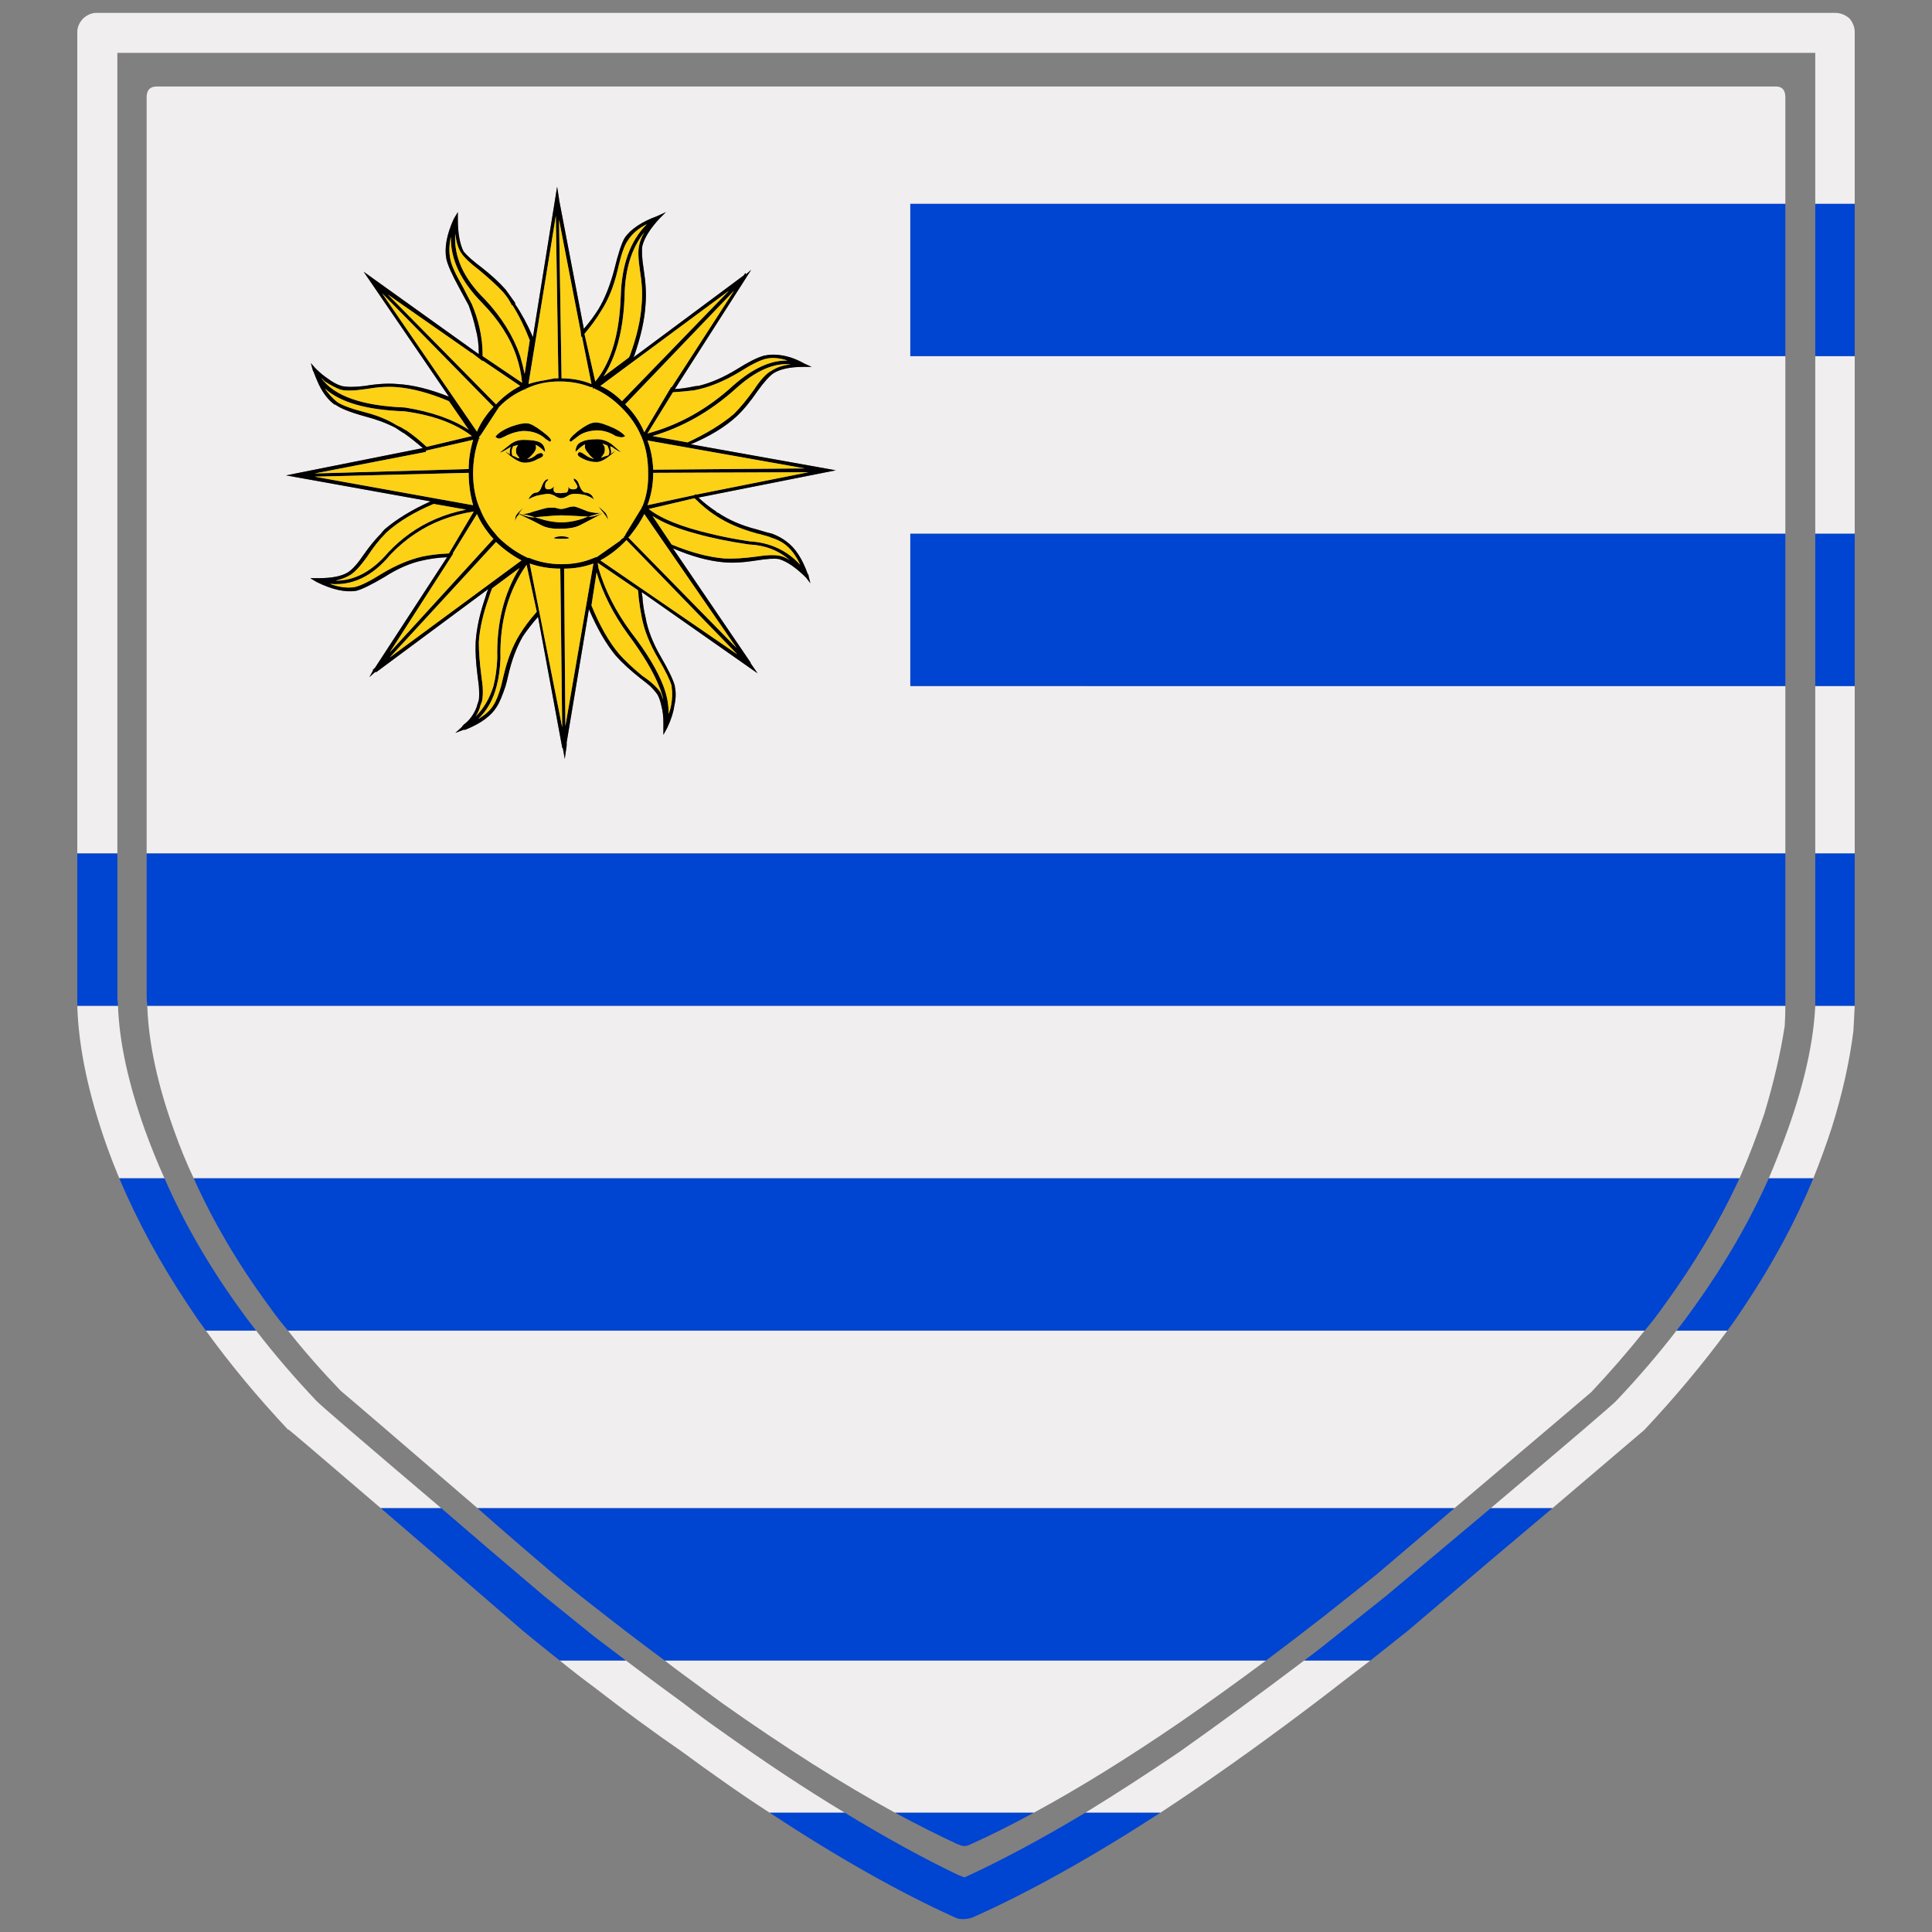 <?xml version="1.0" encoding="utf-8"?>
<!-- Generator: Adobe Illustrator 16.0.0, SVG Export Plug-In . SVG Version: 6.00 Build 0)  -->
<!DOCTYPE svg PUBLIC "-//W3C//DTD SVG 1.1//EN" "http://www.w3.org/Graphics/SVG/1.1/DTD/svg11.dtd">
<svg version="1.1" id="Layer_1" xmlns="http://www.w3.org/2000/svg" xmlns:xlink="http://www.w3.org/1999/xlink" x="0px" y="0px"
	 width="300px" height="300px" viewBox="0 0 300 300" enable-background="new 0 0 300 300" xml:space="preserve">
<rect x="0" y="0" width="300" height="300" fill="#808080" stroke="none"/>
<g>
	<path fill-rule="evenodd" clip-rule="evenodd" fill="#F0EEEF" d="M288,31.653h-6.127V8.207H18.225V132.53H12V4.956
		c0-0.723,0.296-1.411,0.888-2.068C13.547,2.296,14.24,2,14.964,2h269.97c0.858,0,1.615,0.296,2.274,0.887
		C287.737,3.544,288,4.233,288,4.956V31.653z M277.228,55.296V82.88H141.352v23.644h135.875v26.007H22.77V15.103
		c0-1.117,0.527-1.675,1.582-1.675h251.393c0.989,0,1.483,0.558,1.483,1.675v16.55H141.352v23.643H277.228z M281.873,82.88V55.296
		H288V82.88H281.873z M288,106.523v26.007h-6.127v-26.007H288z M260.33,206.61h7.904c-3.821,5.189-8.102,10.313-12.846,15.37
		l-0.101,0.098c-0.524,0.46-5.269,4.499-14.228,12.116h-9.586c12.519-10.572,19.007-16.122,19.468-16.647
		C254.368,213.934,257.497,210.29,260.33,206.61z M274.658,182.968c1.054-2.494,2.043-5.022,2.964-7.585
		c2.57-7.223,3.986-13.626,4.251-19.21H288c-0.066,1.314-0.132,2.594-0.197,3.843c-0.595,4.792-1.714,9.818-3.363,15.071
		c-0.854,2.628-1.811,5.256-2.863,7.881H274.658z M138.981,281.48c-8.168-4.464-17.129-10.146-26.879-17.041
		c-1.976-1.445-3.985-2.923-6.028-4.434c-0.988-0.722-1.942-1.444-2.865-2.168h93.384c-4.68,3.482-9.156,6.699-13.441,9.655
		c-8.168,5.583-15.711,10.245-22.628,13.987H138.981z M168.527,281.48c4.61-2.822,9.486-5.976,14.624-9.455
		c6.129-4.336,12.584-9.063,19.37-14.188h10.275c-2.501,1.904-4.941,3.778-7.311,5.616c-7.84,5.977-15.285,11.329-22.335,16.057
		c-0.989,0.658-1.977,1.315-2.965,1.97H168.527z M103.406,32.934l-1.285,0.591c-2.503,0.919-4.216,2.069-5.138,3.448
		c-0.461,0.789-0.988,2.397-1.582,4.828c-0.659,2.496-1.482,4.565-2.471,6.206c-0.658,1.051-1.417,2.069-2.272,3.055l-3.854-20.097
		v-0.098l-0.296-1.872l-3.754,23.348c-0.856-1.97-1.779-3.678-2.767-5.123v-0.197c-0.527-0.723-1.021-1.413-1.482-2.068
		c-0.989-1.117-2.24-2.266-3.755-3.448c-1.318-0.985-2.24-1.807-2.768-2.463c-0.592-1.182-0.889-2.857-0.889-5.024v-1.083
		l-0.594,0.985c0,0.065-0.033,0.132-0.098,0.197c-1.054,2.364-1.417,4.4-1.086,6.108c0.197,0.918,0.888,2.463,2.075,4.629
		c0.461,0.854,0.922,1.708,1.384,2.562c0.46,1.248,0.823,2.462,1.086,3.645c0.33,1.181,0.494,2.496,0.494,3.94L56.468,42.194
		l13.242,19.406c-2.965-1.181-5.633-1.838-8.004-1.97c-1.45-0.131-3.129-0.033-5.041,0.296c-1.581,0.196-2.799,0.196-3.655,0
		c-0.659-0.197-1.384-0.592-2.174-1.183c-0.594-0.394-1.219-0.919-1.878-1.577l-0.693-0.788l0.298,1.084
		c0,0.065,0.033,0.131,0.098,0.196c0.198,0.526,0.396,1.019,0.593,1.478c0.725,1.708,1.647,2.956,2.768,3.744v-0.099
		c0.725,0.591,2.273,1.215,4.644,1.872c1.78,0.459,3.36,1.05,4.744,1.773c0.395,0.263,0.791,0.525,1.186,0.788
		c0.066,0,0.132,0.032,0.197,0.099c0.922,0.656,1.878,1.412,2.866,2.266l-21.245,4.236l22.432,4.039
		c-2.899,1.314-5.271,2.759-7.115,4.335c-0.198,0.197-0.396,0.427-0.594,0.689c-0.855,0.854-1.746,1.938-2.667,3.251
		c-0.923,1.379-1.746,2.298-2.47,2.758c-0.988,0.591-2.47,0.887-4.447,0.887c-0.066,0-0.132,0-0.198,0h-1.187l0.988,0.591
		c2.373,1.182,4.415,1.642,6.127,1.379c0.856-0.197,2.338-0.919,4.446-2.167c2.042-1.313,4.018-2.167,5.929-2.561
		c1.12-0.262,2.372-0.427,3.755-0.492l-11.166,17.141l-0.396,0.395h0.099l-0.594,1.083l0.89-0.788h0.198l17.392-12.905
		c-0.198,0.394-0.329,0.755-0.396,1.083c-0.922,2.627-1.449,5.024-1.581,7.191c-0.065,1.445,0.033,3.185,0.296,5.221
		c0.066,0.592,0.132,1.117,0.198,1.577c0.065,0.919,0.065,1.641,0,2.167c-0.066,0.262-0.165,0.558-0.296,0.886v0.099
		c-0.461,1.248-1.154,2.2-2.076,2.856c0,0.065-0.065,0.132-0.196,0.197v0.098l-1.088,0.985l1.284-0.493c0.066,0,0.165,0,0.297,0
		c0.065-0.065,0.131-0.098,0.197-0.098c2.24-0.919,3.789-2.068,4.645-3.448c0.396-0.591,0.857-1.675,1.384-3.25
		c0.131-0.46,0.263-0.985,0.395-1.577c0.528-2.364,1.285-4.399,2.273-6.107c0.658-0.985,1.449-2.004,2.371-3.055l3.755,20.294
		c0,0.065,0.033,0.098,0.099,0.098l0.296,1.675l0.296-2.069v-0.492l3.459-20.688c1.251,2.956,2.635,5.353,4.151,7.192
		c0.987,1.116,2.272,2.298,3.854,3.546c0.527,0.395,1.021,0.788,1.482,1.183c0.527,0.525,0.922,0.985,1.185,1.378
		c0.264,0.526,0.461,1.117,0.593,1.774c0.198,0.723,0.296,1.576,0.296,2.561c0,0.197,0,0.395,0,0.591v1.281l0.593-1.084
		c0.593-1.248,0.956-2.364,1.088-3.349c0.263-1.117,0.295-2.135,0.098-3.054v-0.098c-0.263-0.985-0.988-2.496-2.174-4.532
		c-1.252-2.167-2.043-4.203-2.372-6.107c-0.263-1.051-0.428-2.135-0.494-3.251c-0.065-0.263-0.099-0.493-0.099-0.689l17.985,12.609
		l-1.086-1.577v-0.098l-12.056-17.732c2.899,1.248,5.534,1.97,7.905,2.167c1.384,0.131,3.097,0.033,5.139-0.295
		c1.581-0.262,2.734-0.329,3.458-0.197c1.251,0.393,2.634,1.346,4.15,2.856l0.691,0.887l-0.296-1.183c0-0.065,0-0.131,0-0.197
		h-0.099c-0.856-2.429-1.977-4.137-3.36-5.122c-0.593-0.46-1.318-0.854-2.174-1.183c-0.33-0.065-1.153-0.295-2.47-0.689
		c-2.306-0.591-4.282-1.445-5.929-2.561c-0.131,0-0.231-0.066-0.297-0.197c-0.922-0.592-1.844-1.314-2.767-2.167l21.344-4.236
		l-22.53-4.04c2.965-1.248,5.337-2.693,7.115-4.334c1.054-0.985,2.142-2.299,3.261-3.941c0.988-1.379,1.812-2.299,2.471-2.758
		c1.054-0.657,2.603-0.985,4.645-0.985h1.284l-1.087-0.493c-1.053-0.591-2.042-0.985-2.964-1.182
		c-1.187-0.263-2.24-0.295-3.163-0.099c-0.132,0-0.264,0.034-0.396,0.099c-0.921,0.263-2.273,0.952-4.051,2.068
		c-2.042,1.248-4.019,2.102-5.929,2.562c-0.263,0-0.527,0.033-0.791,0.098c-0.922,0.197-1.878,0.328-2.866,0.395l11.858-18.521
		l-0.791,0.69l-0.099-0.197l-0.297,0.395L98.366,55.494c0-0.066,0.033-0.132,0.1-0.197c1.054-3.021,1.647-5.713,1.779-8.078
		c0.131-1.511,0.033-3.316-0.296-5.418c-0.264-1.642-0.331-2.857-0.198-3.645c0.33-1.248,1.219-2.66,2.668-4.236L103.406,32.934z
		 M25.537,182.968h-7.016c-0.659-1.574-1.285-3.185-1.878-4.826c-2.898-8.143-4.447-15.466-4.644-21.969h6.323
		c0.198,5.584,1.582,11.987,4.151,19.21C23.397,177.945,24.417,180.474,25.537,182.968z M277.228,156.173
		c0,1.051-0.033,2.101-0.1,3.151c-0.659,4.271-1.714,8.801-3.16,13.596c-1.121,3.35-2.404,6.7-3.857,10.048H30.083
		c-1.121-2.363-2.108-4.761-2.965-7.19c-2.636-7.225-4.052-13.759-4.249-19.604H277.228z M31.96,206.61h7.807
		c2.833,3.68,5.962,7.323,9.388,10.937c0.462,0.525,6.917,6.075,19.368,16.647h-9.388c-8.959-7.683-13.735-11.756-14.328-12.214
		h-0.099C39.965,216.924,35.716,211.8,31.96,206.61z M255.389,206.61c-2.57,3.22-5.337,6.403-8.301,9.558
		c-0.131,0.133-7.213,6.14-21.246,18.026H74.155C60.19,222.177,53.107,216.103,52.91,215.97c-2.964-3.086-5.698-6.205-8.202-9.359
		H255.389z M97.18,257.838c3.031,2.301,5.996,4.498,8.894,6.602c2.043,1.575,4.052,3.054,6.028,4.433
		c6.72,4.793,13.077,8.999,19.072,12.608h-11.661c-2.438-1.573-4.908-3.249-7.412-5.021c-1.976-1.382-3.985-2.824-6.028-4.337
		c-4.479-3.086-9.09-6.469-13.834-10.146c-1.779-1.314-3.557-2.692-5.335-4.139H97.18z"/>
	<path fill-rule="evenodd" clip-rule="evenodd" fill="#0044D2" d="M12,156.173c0-0.393,0-0.789,0-1.182V132.53h6.225v22.066
		c0,0.525,0.033,1.051,0.098,1.576H12z M281.873,31.653H288v23.643h-6.127V31.653z M277.228,55.296H141.352V31.653h135.875V55.296z
		 M277.228,156.173H22.87c-0.066-0.525-0.1-1.051-0.1-1.576V132.53h254.458v21.082C277.228,154.464,277.228,155.318,277.228,156.173
		z M288,156.173h-6.127c0-0.525,0-1.051,0-1.576V132.53H288v21.376C288,154.695,288,155.449,288,156.173z M288,82.88v23.644h-6.127
		V82.88H288z M277.228,82.88v23.644H141.352V82.88H277.228z M30.083,182.968H270.11c-3.095,6.699-7.014,13.299-11.757,19.803
		c-0.923,1.313-1.91,2.594-2.965,3.84H44.708c-1.054-1.246-2.042-2.527-2.965-3.84C37,196.332,33.113,189.732,30.083,182.968z
		 M25.537,182.968c2.964,6.765,6.753,13.364,11.364,19.803c0.923,1.313,1.878,2.594,2.866,3.84H31.96
		c-0.922-1.246-1.812-2.527-2.667-3.84c-4.348-6.504-7.939-13.104-10.771-19.803H25.537z M74.155,234.194h151.687
		c-3.623,3.088-7.676,6.536-12.154,10.344c-2.832,2.234-5.567,4.402-8.201,6.504c-3.03,2.362-5.995,4.629-8.894,6.796h-93.384
		c-3.558-2.625-7.213-5.419-10.969-8.374c-2.042-1.574-4.084-3.217-6.126-4.926C81.633,240.73,77.647,237.282,74.155,234.194z
		 M68.523,234.194c4.48,3.875,9.783,8.408,15.911,13.596c2.701,2.167,5.302,4.27,7.806,6.306c1.647,1.248,3.295,2.495,4.941,3.742
		H86.904c-1.911-1.509-3.822-3.052-5.731-4.63c-9.026-7.815-16.372-14.153-22.038-19.014H68.523z M119.514,281.48h11.661
		c6.258,3.811,12.121,7.029,17.589,9.655c0.331,0.131,0.658,0.262,0.988,0.395c5.729-2.626,11.992-5.977,18.775-10.05h11.659
		c-10.737,6.962-20.454,12.38-29.151,16.255c-0.724,0.264-1.482,0.331-2.271,0.198c-0.131-0.065-0.296-0.133-0.494-0.198
		C139.574,293.795,129.988,288.377,119.514,281.48z M138.981,281.48h21.542c-3.492,1.905-6.852,3.581-10.078,5.026
		c-0.464,0.196-0.924,0.196-1.386,0c-0.066-0.065-0.162-0.101-0.296-0.101C145.668,284.964,142.406,283.32,138.981,281.48z
		 M274.658,182.968h6.918c-2.768,6.699-6.326,13.299-10.674,19.803c-0.857,1.313-1.744,2.594-2.668,3.84h-7.904
		c0.988-1.246,1.943-2.527,2.864-3.84C267.808,196.332,271.628,189.732,274.658,182.968z M231.475,234.194h9.586
		c-5.799,4.86-13.276,11.198-22.432,19.014c-1.976,1.578-3.921,3.121-5.832,4.63h-10.275c0.987-0.722,1.976-1.478,2.965-2.265
		c3.227-2.562,6.488-5.155,9.78-7.783C221.461,242.603,226.862,238.069,231.475,234.194z"/>
	<path fill-rule="evenodd" clip-rule="evenodd" d="M103.406,32.934l-0.988,0.985c-1.45,1.576-2.339,2.988-2.668,4.236
		c-0.132,0.788-0.065,2.003,0.198,3.645c0.329,2.102,0.427,3.908,0.296,5.418c-0.132,2.365-0.725,5.057-1.779,8.078
		c-0.067,0.065-0.1,0.131-0.1,0.197l17.096-12.708l0.297-0.395l0.099,0.197l0.791-0.69L104.79,60.419
		c0.988-0.066,1.943-0.197,2.866-0.395c0.264-0.065,0.527-0.098,0.791-0.098c1.911-0.46,3.887-1.314,5.929-2.562
		c1.778-1.116,3.13-1.806,4.051-2.068c0.132-0.065,0.263-0.099,0.396-0.099c0.923-0.196,1.976-0.164,3.163,0.099
		c0.922,0.197,1.911,0.591,2.964,1.182l1.087,0.493h-1.284c-2.042,0-3.591,0.328-4.645,0.985c-0.659,0.459-1.483,1.378-2.471,2.758
		c-1.119,1.642-2.207,2.956-3.261,3.941c-1.778,1.641-4.15,3.086-7.115,4.334l22.53,4.04l-21.344,4.236
		c0.922,0.854,1.844,1.576,2.767,2.167c0.066,0.131,0.166,0.197,0.297,0.197c1.647,1.116,3.623,1.97,5.929,2.561
		c1.317,0.394,2.141,0.624,2.47,0.689c0.856,0.328,1.582,0.723,2.174,1.183c1.383,0.985,2.503,2.693,3.36,5.122h0.099
		c0,0.066,0,0.132,0,0.197l0.296,1.183l-0.691-0.887c-1.516-1.51-2.899-2.463-4.15-2.856c-0.724-0.132-1.878-0.065-3.458,0.197
		c-2.042,0.328-3.755,0.426-5.139,0.295c-2.372-0.197-5.006-0.919-7.905-2.167l12.056,17.732v0.098l1.086,1.577L99.651,91.943
		c0,0.196,0.034,0.426,0.099,0.689c0.066,1.117,0.231,2.2,0.494,3.251c0.329,1.904,1.119,3.941,2.372,6.107
		c1.186,2.037,1.911,3.547,2.174,4.532v0.098c0.197,0.919,0.165,1.938-0.098,3.054c-0.132,0.985-0.495,2.101-1.088,3.349
		l-0.593,1.084v-1.281c0-0.196,0-0.394,0-0.591c0-0.985-0.098-1.838-0.296-2.561c-0.132-0.657-0.33-1.248-0.593-1.774
		c-0.263-0.394-0.658-0.854-1.185-1.378c-0.461-0.395-0.955-0.788-1.482-1.183c-1.582-1.248-2.866-2.43-3.854-3.546
		c-1.516-1.839-2.899-4.237-4.151-7.192l-3.459,20.688v0.492l-0.296,2.069l-0.296-1.675c-0.065,0-0.099-0.033-0.099-0.098
		l-3.755-20.294c-0.922,1.051-1.713,2.069-2.371,3.055c-0.988,1.708-1.746,3.743-2.273,6.107c-0.131,0.592-0.264,1.117-0.395,1.577
		c-0.527,1.576-0.989,2.66-1.384,3.25c-0.855,1.379-2.405,2.528-4.645,3.448c-0.065,0-0.131,0.033-0.197,0.098
		c-0.132,0-0.231,0-0.297,0l-1.284,0.493l1.088-0.985v-0.098c0.131-0.065,0.196-0.132,0.196-0.197
		c0.922-0.656,1.615-1.608,2.076-2.856v-0.099c0.131-0.328,0.23-0.624,0.296-0.886c0.065-0.526,0.065-1.248,0-2.167
		c-0.066-0.46-0.132-0.985-0.198-1.577c-0.263-2.036-0.361-3.776-0.296-5.221c0.132-2.167,0.659-4.564,1.581-7.191
		c0.067-0.328,0.197-0.69,0.396-1.083l-17.392,12.905h-0.198l-0.89,0.788l0.594-1.083h-0.099l0.396-0.395l11.166-17.141
		c-1.384,0.065-2.635,0.23-3.755,0.492c-1.911,0.394-3.886,1.248-5.929,2.561c-2.108,1.248-3.59,1.97-4.446,2.167
		c-1.713,0.263-3.755-0.197-6.127-1.379l-0.988-0.591h1.187c0.065,0,0.131,0,0.198,0c1.977,0,3.458-0.295,4.447-0.887
		c0.724-0.46,1.547-1.379,2.47-2.758c0.921-1.313,1.812-2.397,2.667-3.251c0.198-0.263,0.396-0.492,0.594-0.689
		c1.844-1.576,4.216-3.021,7.115-4.335l-22.432-4.039l21.245-4.236c-0.988-0.854-1.943-1.609-2.866-2.266
		c-0.065-0.066-0.131-0.099-0.197-0.099c-0.395-0.263-0.791-0.525-1.186-0.788c-1.384-0.723-2.964-1.313-4.744-1.773
		c-2.371-0.657-3.919-1.281-4.644-1.872v0.099c-1.121-0.789-2.043-2.037-2.768-3.744c-0.197-0.459-0.395-0.951-0.593-1.478
		c-0.065-0.065-0.098-0.131-0.098-0.196l-0.298-1.084l0.693,0.788c0.659,0.657,1.284,1.183,1.878,1.577
		c0.79,0.591,1.515,0.985,2.174,1.183c0.856,0.196,2.075,0.196,3.655,0c1.911-0.329,3.591-0.427,5.041-0.296
		c2.371,0.132,5.04,0.789,8.004,1.97L56.468,42.194l17.886,12.807c0-1.445-0.165-2.759-0.494-3.94
		c-0.263-1.183-0.626-2.397-1.086-3.645c-0.461-0.854-0.922-1.708-1.384-2.562c-1.187-2.167-1.878-3.711-2.075-4.629
		c-0.33-1.708,0.033-3.744,1.086-6.108c0.065-0.065,0.098-0.132,0.098-0.197l0.594-0.985v1.083c0,2.167,0.296,3.842,0.889,5.024
		c0.528,0.656,1.45,1.478,2.768,2.463c1.516,1.183,2.767,2.331,3.755,3.448c0.461,0.656,0.955,1.346,1.482,2.068v0.197
		c0.988,1.445,1.911,3.152,2.767,5.123l3.754-23.348l0.296,1.872v0.098l3.854,20.097c0.856-0.985,1.614-2.004,2.272-3.055
		c0.988-1.641,1.812-3.71,2.471-6.206c0.593-2.43,1.12-4.039,1.582-4.828c0.922-1.378,2.634-2.528,5.138-3.448L103.406,32.934z
		 M97.477,37.367c-0.527,0.723-1.054,2.266-1.581,4.63c-0.593,2.496-1.45,4.597-2.569,6.304c-0.659,1.117-1.516,2.299-2.57,3.547
		l1.68,7.389c0.923-1.117,1.68-2.43,2.273-3.94c0.988-2.496,1.548-5.583,1.68-9.261c0.132-4.926,1.482-8.669,4.052-11.23
		C99.124,35.462,98.136,36.316,97.477,37.367z M74.946,56.084l-1.679-1.281c-0.132,0-0.198-0.033-0.198-0.099L60.223,45.74
		l16.799,17.043c1.12-1.183,2.371-2.134,3.755-2.856l-5.831-3.94V56.084z M74.354,41.898c-1.384-1.05-2.306-1.937-2.767-2.659
		c-0.461-0.722-0.757-1.708-0.89-2.955c-0.264,3.546,1.284,6.961,4.645,10.245c2.569,2.758,4.381,5.681,5.435,8.768
		c0.263,0.92,0.494,1.838,0.692,2.758l0.791-5.221c-0.791-2.036-1.68-3.842-2.668-5.418h-0.099
		c-0.396-0.788-0.857-1.478-1.383-2.069C77.12,44.295,75.869,43.146,74.354,41.898z M69.907,40.125
		c0.132,0.919,0.791,2.397,1.977,4.433c0.461,0.919,0.922,1.807,1.384,2.66c0.527,1.248,0.922,2.463,1.185,3.645
		c0.33,1.378,0.494,2.856,0.494,4.433l6.127,4.138c-0.131-1.379-0.428-2.759-0.889-4.138c-0.988-2.89-2.768-5.648-5.336-8.275
		c-3.293-3.349-4.908-6.764-4.842-10.245C69.742,38.024,69.709,39.14,69.907,40.125z M119.81,57.562
		c0.79-0.525,1.778-0.854,2.964-0.985c-2.635-0.263-5.5,1.018-8.598,3.843c-3.887,3.48-8.168,5.911-12.846,7.289l5.435,0.985
		c2.964-1.379,5.369-2.856,7.213-4.433c0.988-0.985,2.043-2.266,3.163-3.841C118.13,58.908,119.02,57.957,119.81,57.562z
		 M122.28,55.986c-1.186-0.395-2.272-0.493-3.261-0.296c-0.923,0.197-2.372,0.919-4.348,2.167c-2.108,1.248-4.117,2.102-6.028,2.562
		c-0.263,0.065-0.56,0.131-0.89,0.196c-1.054,0.131-2.14,0.229-3.261,0.296l-3.953,6.403c4.875-1.314,9.289-3.777,13.242-7.388
		C116.813,57.234,119.645,55.92,122.28,55.986z M99.256,38.057c0.131-0.657,0.395-1.314,0.791-1.97
		c-1.977,2.43-2.998,5.746-3.063,9.949c-0.132,3.612-0.692,6.699-1.68,9.261c-0.461,1.182-0.988,2.233-1.581,3.152l3.952-2.955
		c0-0.066,0.034-0.132,0.1-0.197c1.119-3.021,1.746-5.78,1.877-8.275c0.132-1.379,0.034-3.086-0.297-5.123
		C99.091,40.125,99.058,38.844,99.256,38.057z M86.706,58.744l-0.396-25.22l-4.25,26.106c0.791-0.263,1.647-0.459,2.57-0.591
		l1.482-0.295C86.245,58.744,86.443,58.744,86.706,58.744z M92.042,60.419v-0.296c-0.132,0-0.23,0-0.297,0
		c-1.515-0.591-3.096-0.886-4.743-0.886c-0.066,0-0.131,0-0.198,0c-1.844,0-3.524,0.361-5.039,1.083h-0.099v0.197l-0.1-0.098
		c-1.58,0.656-2.964,1.608-4.15,2.856c0,0.065-0.033,0.132-0.098,0.197l-2.569,3.94c-0.132,0.197-0.263,0.361-0.396,0.493
		l0.198,0.197h-0.198v0.098c-0.592,1.642-0.89,3.416-0.89,5.32c0,1.97,0.33,3.743,0.988,5.319l0.099,0.197
		c0.527,1.379,1.317,2.66,2.371,3.842c0.198,0.263,0.396,0.493,0.593,0.69c1.383,1.313,2.866,2.331,4.447,3.054h0.198
		c1.581,0.657,3.261,0.985,5.04,0.985c1.844,0,3.524-0.328,5.039-0.985c0.066,0,0.132-0.033,0.198-0.098h0.198l3.656-2.562
		c0.131-0.197,0.329-0.361,0.592-0.493v-0.197h0.1l0.197-0.394l2.471-4.04v-0.196h0.099c0.658-1.577,0.955-3.35,0.889-5.32
		c0-1.97-0.329-3.776-0.988-5.418l-0.099-0.197c-0.659-1.576-1.68-3.053-3.063-4.433c-1.318-1.313-2.733-2.298-4.25-2.955v-0.098
		L92.042,60.419z M97.082,62.783l0.098,0.099c1.251,1.248,2.207,2.659,2.867,4.236l4.15-6.995h0.099l9.684-14.973L97.082,62.783z
		 M93.228,59.927c1.186,0.525,2.307,1.313,3.36,2.364l16.602-17.141L93.228,59.927z M90.164,51.553v-0.099l-3.36-17.338L87.2,58.744
		c1.647,0,3.195,0.295,4.645,0.886l-1.482-7.389l-0.1,0.099L90.164,51.553z M88.484,68.497c-0.198-0.196,0.23-0.723,1.284-1.576
		c1.055-0.788,1.846-1.215,2.372-1.281c0.461-0.132,1.252,0.033,2.372,0.493c1.185,0.46,2.042,0.985,2.569,1.576
		c-0.198,0.132-0.396,0.197-0.593,0.197c-0.132,0-0.428-0.065-0.889-0.197c-0.923-0.59-1.911-0.886-2.965-0.886
		c-1.252,0.065-2.24,0.394-2.965,0.985c-0.396,0.328-0.659,0.525-0.79,0.591C88.748,68.596,88.617,68.628,88.484,68.497z
		 M90.362,68.596c0.461-0.263,1.252-0.395,2.371-0.395c0.792,0,1.549,0.263,2.273,0.788c0.658,0.591,1.12,0.985,1.383,1.182
		c-0.198,0-0.658-0.263-1.383-0.788c-0.132,0-0.231-0.032-0.297-0.098c0.066,0.131,0.099,0.262,0.099,0.393
		c0.131,0.329,0.131,0.592,0,0.788c0.131-0.065,0.296-0.164,0.494-0.295c0.198-0.197,0.231-0.197,0.099,0
		c-0.131,0.132-0.329,0.295-0.593,0.493c-0.857,0.723-1.582,1.084-2.174,1.084c-0.725,0-1.417-0.165-2.075-0.492
		c-0.725-0.329-0.988-0.625-0.792-0.887c0.132-0.263,0.461-0.197,0.989,0.197c0.528,0.394,1.021,0.624,1.482,0.69
		c-0.329-0.197-0.625-0.493-0.889-0.887c-0.461-0.46-0.626-0.92-0.494-1.379c-0.33,0.132-0.824,0.526-1.482,1.182v-0.197
		C89.44,69.252,89.769,68.793,90.362,68.596z M94.315,69.187c-0.264-0.131-0.526-0.23-0.79-0.295
		c0.395,0.328,0.494,0.82,0.296,1.478c-0.197,0.328-0.362,0.558-0.494,0.69c0.264-0.065,0.461-0.132,0.592-0.197
		c0.263-0.065,0.461-0.132,0.593-0.197c0.131-0.328,0.131-0.656,0-0.985C94.446,69.481,94.381,69.318,94.315,69.187z M79.69,69.286
		c-0.067,0.131-0.132,0.295-0.198,0.492c-0.065,0.394-0.033,0.723,0.099,0.985c0.198,0.065,0.363,0.131,0.494,0.196
		c0.198,0.132,0.396,0.197,0.594,0.197c-0.132-0.197-0.297-0.427-0.495-0.69c-0.132-0.591-0.034-1.05,0.296-1.378
		C80.217,69.154,79.954,69.219,79.69,69.286z M79.393,66.231c1.121-0.394,1.944-0.558,2.471-0.493c0.461,0,1.251,0.427,2.372,1.281
		c1.054,0.789,1.482,1.281,1.285,1.478c-0.131,0.132-0.264,0.099-0.395-0.098c-0.198-0.065-0.428-0.23-0.691-0.493
		c-0.857-0.657-1.911-0.985-3.163-0.985c-0.988,0.065-1.976,0.36-2.964,0.887c-0.396,0.196-0.659,0.295-0.791,0.295
		c-0.197,0-0.396-0.099-0.593-0.295C77.383,67.216,78.208,66.691,79.393,66.231z M78.603,70.271c-0.065-0.197-0.033-0.197,0.099,0
		c0.197,0.065,0.362,0.164,0.494,0.295c-0.066-0.197-0.066-0.46,0-0.788c0-0.132,0.065-0.263,0.197-0.395
		c-0.131,0.065-0.263,0.132-0.395,0.197c-0.725,0.46-1.186,0.69-1.384,0.69c0.264-0.197,0.725-0.559,1.384-1.084
		c0.658-0.591,1.417-0.886,2.272-0.886c1.054,0,1.844,0.098,2.373,0.295c0.658,0.263,0.988,0.788,0.988,1.576
		c-0.66-0.656-1.153-1.018-1.483-1.083c0.197,0.393,0.066,0.853-0.395,1.378c-0.329,0.395-0.626,0.657-0.89,0.789
		c0.461,0,0.956-0.23,1.482-0.69c0.461-0.263,0.757-0.295,0.89-0.099c0.264,0.263,0.033,0.526-0.692,0.789
		c-0.658,0.393-1.35,0.59-2.075,0.59c-0.594,0-1.351-0.36-2.273-1.083C78.998,70.566,78.8,70.401,78.603,70.271z M84.137,75.492
		c0.263-0.723,0.592-1.084,0.988-1.084c0,0.132-0.099,0.263-0.297,0.395c-0.131,0.197-0.197,0.427-0.197,0.69
		c0,0.328,0.164,0.492,0.494,0.492c0.395,0,0.691-0.164,0.889-0.492c-0.131,0.525-0.065,0.853,0.198,0.985
		c0.132,0.065,0.428,0.098,0.89,0.098c0.459-0.065,0.757-0.098,0.888-0.098c0.264-0.263,0.331-0.591,0.198-0.985
		c0.132,0.328,0.396,0.492,0.79,0.492c0.461,0,0.692-0.164,0.692-0.492c-0.132-0.263-0.263-0.493-0.396-0.69
		c-0.131-0.132-0.197-0.295-0.197-0.493c0.395,0.065,0.69,0.427,0.889,1.083c0.263,0.657,0.56,1.019,0.89,1.084
		c0.395,0,0.758,0.164,1.086,0.493l0.296,0.591c-0.329-0.263-0.79-0.493-1.383-0.69c-0.594-0.131-1.121-0.196-1.582-0.196
		c-0.395,0-0.758,0.098-1.086,0.295c-0.396,0.263-0.758,0.394-1.086,0.394c-0.264,0-0.594-0.131-0.989-0.394
		c-0.396-0.197-0.757-0.295-1.087-0.295c-0.527,0.065-1.087,0.164-1.68,0.295c-0.592,0.197-1.021,0.394-1.285,0.591l0.198-0.394
		c0.329-0.46,0.692-0.69,1.086-0.69C83.676,76.411,83.939,76.082,84.137,75.492z M80.48,80.023
		c-0.198,0.132-0.363,0.427-0.494,0.887c0-0.525,0.098-0.887,0.296-1.084c0.198-0.263,0.527-0.591,0.988-0.985
		c-0.329,0.395-0.56,0.69-0.691,0.887c1.054,0.46,1.878,0.657,2.47,0.591c-0.79-0.263-1.449-0.426-1.976-0.493
		c0.461,0,1.054-0.131,1.779-0.394c1.318-0.395,2.076-0.592,2.273-0.592c0.395,0,0.757,0,1.087,0
		c0.396,0.132,0.725,0.197,0.988,0.197c0.132,0,0.428-0.065,0.89-0.197c0.329-0.131,0.691-0.196,1.087-0.196
		c0.132,0,0.855,0.263,2.174,0.788c0.79,0.197,1.45,0.263,1.977,0.197c-0.594,0.196-1.252,0.394-1.977,0.591
		c0.527,0.065,1.317-0.132,2.372-0.591c-0.197-0.197-0.461-0.526-0.791-0.985c0.527,0.459,0.89,0.788,1.087,0.985
		c0.197,0.263,0.329,0.624,0.395,1.083c-0.198-0.394-0.362-0.657-0.494-0.788c-0.065-0.065-0.131-0.165-0.197-0.295
		c-1.845,0.985-3.031,1.608-3.558,1.871c-0.724,0.395-1.712,0.592-2.964,0.592c-1.252,0.065-2.273-0.099-3.063-0.493
		c-0.461-0.263-1.647-0.854-3.558-1.774C80.514,79.892,80.48,79.958,80.48,80.023z M87.397,81.107h0.198
		c0.989-0.066,1.977-0.263,2.965-0.592c0.264-0.131,0.527-0.229,0.791-0.295c-2.372-0.132-3.755-0.197-4.15-0.197h-0.098
		c-0.528,0-1.878,0.099-4.053,0.295c0.264,0.066,0.495,0.131,0.693,0.197c0.988,0.329,2.008,0.525,3.063,0.592H87.2
		C87.266,81.107,87.332,81.107,87.397,81.107z M92.141,87.51c-1.449,0.525-2.964,0.788-4.545,0.788l0.197,24.431L92.141,87.51z
		 M87.2,83.668c-0.988,0-1.351-0.065-1.087-0.197c0.264-0.131,0.625-0.197,1.087-0.197c0.461,0,0.823,0.066,1.086,0.197
		C88.55,83.603,88.188,83.668,87.2,83.668z M87.002,88.298c-1.646,0-3.229-0.263-4.743-0.788l5.04,25.417L87.002,88.298z
		 M92.635,88.889l-0.791,5.123c1.251,3.087,2.668,5.583,4.249,7.487c0.922,1.051,2.142,2.2,3.656,3.448
		c0.791,0.526,1.449,1.052,1.977,1.577c0.395,0.393,0.692,0.755,0.889,1.083c0.132,0.329,0.263,0.69,0.395,1.084
		c-0.132-0.657-0.361-1.38-0.692-2.167c-0.922-2.299-2.536-4.991-4.842-8.079C95.238,95.358,93.624,92.173,92.635,88.889z
		 M92.833,87.411v0.197c0.065,0.197,0.098,0.395,0.098,0.591c0.988,3.415,2.669,6.732,5.041,9.95
		c2.437,3.153,4.117,5.944,5.039,8.374c0.593,1.576,0.856,3.021,0.791,4.334c0.198-0.459,0.33-0.886,0.396-1.281
		c0.198-1.05,0.231-2.003,0.099-2.856c0-0.066,0-0.131,0-0.197c-0.264-0.92-0.956-2.332-2.075-4.236
		c-1.318-2.233-2.174-4.368-2.57-6.403c-0.197-0.985-0.362-2.037-0.494-3.152c0-0.395-0.033-0.755-0.099-1.084L92.833,87.411z
		 M97.28,83.865l-0.1,0.098c-1.185,1.248-2.503,2.266-3.953,3.054l21.246,14.58L97.28,83.865z M77.022,84.161l-16.503,17.93
		l20.456-15.073C79.591,86.295,78.273,85.343,77.022,84.161z M77.714,102.188v0.099c-0.067,1.576-0.264,2.988-0.594,4.236
		c-0.527,2.101-1.482,3.809-2.865,5.123c1.12-0.657,1.91-1.379,2.371-2.167c0.396-0.592,0.791-1.577,1.187-2.955
		c0.132-0.525,0.264-1.084,0.396-1.675c0.592-2.496,1.415-4.598,2.47-6.305c0.724-1.181,1.613-2.364,2.667-3.546l-1.581-7.291
		C78.933,91.713,77.582,96.54,77.714,102.188z M76.428,91.352c-0.196,0.46-0.361,0.92-0.494,1.38
		c-0.922,2.561-1.449,4.893-1.581,6.994c0,1.445,0.132,3.185,0.396,5.221c0.065,0.592,0.131,1.117,0.197,1.577
		c0.067,0.985,0.034,1.773-0.098,2.363c-0.066,0.197-0.166,0.46-0.296,0.789v0.098c-0.198,0.591-0.428,1.083-0.692,1.478
		c1.252-1.248,2.174-2.823,2.767-4.728c0.33-1.314,0.527-2.758,0.594-4.335c-0.132-5.386,1.021-10.049,3.459-13.989L76.428,91.352z
		 M73.563,79.432c-3.426,0.525-6.456,1.675-9.091,3.448c-1.384,0.92-2.668,2.003-3.854,3.251c-2.767,3.35-5.896,4.86-9.388,4.531
		c1.449,0.526,2.734,0.689,3.854,0.493c0.923-0.196,2.372-0.919,4.348-2.167c2.108-1.248,4.15-2.102,6.126-2.562
		c1.252-0.263,2.636-0.427,4.151-0.493L73.563,79.432z M75.935,82.88c-0.791-0.985-1.416-2.003-1.877-3.054l-3.755,6.108h0.099
		l-9.882,15.369l16.107-17.634C76.363,83.405,76.132,83.143,75.935,82.88z M73.464,78.447c-0.46-1.642-0.691-3.317-0.691-5.024
		l-23.914,0.591L73.464,78.447z M60.123,82.584c-0.065,0.065-0.164,0.164-0.296,0.295c-0.923,0.92-1.877,2.134-2.865,3.646
		c-1.055,1.444-1.911,2.364-2.569,2.758c-0.659,0.394-1.417,0.69-2.273,0.886c2.964,0,5.698-1.478,8.202-4.433
		c0.988-1.05,2.076-2.003,3.261-2.856c2.57-1.839,5.502-3.087,8.795-3.743l-5.039-0.887C64.374,79.498,61.968,80.942,60.123,82.584z
		 M66.152,69.974v0.197l-17.293,3.35l23.914-0.69c0-1.445,0.23-2.956,0.691-4.531L66.152,69.974z M62.891,66.724l0.197,0.099
		c1.055,0.722,2.109,1.576,3.163,2.561l7.017-1.675c-2.57-1.97-6.061-3.25-10.476-3.841c-5.863-0.197-9.98-1.379-12.352-3.547
		c0.593,0.854,1.219,1.543,1.878,2.069c0.725,0.525,2.239,1.083,4.545,1.674c1.779,0.46,3.36,1.117,4.743,1.97
		C62.067,66.231,62.496,66.461,62.891,66.724z M74.058,67.019c0.592-1.379,1.45-2.659,2.568-3.842L59.333,45.543L74.058,67.019z
		 M72.773,66.724l-3.063-4.433c-2.965-1.248-5.633-1.97-8.004-2.167c-1.384-0.131-3.03-0.033-4.941,0.296
		c-1.713,0.262-2.998,0.295-3.854,0.098c-0.724-0.263-1.548-0.69-2.47-1.281c-0.131-0.132-0.33-0.329-0.592-0.592
		c1.976,2.825,6.324,4.368,13.044,4.63C66.975,63.933,70.269,65.082,72.773,66.724z M100.541,68.398
		c0.527,1.379,0.823,2.89,0.89,4.531l23.518-0.196L100.541,68.398z M108.15,82.88c-2.965-0.788-5.237-1.708-6.819-2.758l2.965,4.433
		c3.03,1.248,5.765,1.97,8.202,2.167c1.318,0.066,2.965-0.033,4.941-0.295c1.647-0.263,2.898-0.295,3.755-0.098
		c0.527,0.131,1.021,0.361,1.482,0.689c-1.712-1.511-3.789-2.332-6.226-2.462h-0.099C113.189,84.095,110.455,83.536,108.15,82.88z
		 M107.952,77.462c-0.065,0-0.099-0.033-0.099-0.099l-7.115,1.675c1.911,1.51,5.105,2.792,9.585,3.842
		c1.844,0.46,3.886,0.854,6.126,1.183c3.163,0.196,5.765,1.411,7.807,3.644c-0.659-1.444-1.482-2.528-2.47-3.25
		c-0.527-0.394-1.219-0.723-2.075-0.985c-0.264-0.131-0.922-0.328-1.976-0.591c-0.132,0-0.263-0.033-0.396-0.099
		c-2.373-0.656-4.414-1.543-6.127-2.659c-0.065-0.066-0.164-0.132-0.296-0.197C109.928,79.268,108.94,78.447,107.952,77.462z
		 M100.047,79.826c-0.527,1.051-1.187,2.069-1.977,3.054c-0.132,0.197-0.296,0.394-0.495,0.591l16.799,17.142L100.047,79.826z
		 M107.853,76.87v-0.098h0.395l17.293-3.448l-24.111,0.098c0,1.774-0.297,3.448-0.89,5.024L107.853,76.87z"/>
	<path fill-rule="evenodd" clip-rule="evenodd" fill="#FCD116" d="M99.256,38.057c-0.198,0.788-0.166,2.068,0.098,3.841
		c0.331,2.037,0.429,3.744,0.297,5.123c-0.131,2.496-0.758,5.254-1.877,8.275c-0.066,0.065-0.1,0.131-0.1,0.197l-3.952,2.955
		c0.593-0.919,1.12-1.97,1.581-3.152c0.988-2.562,1.548-5.648,1.68-9.261c0.065-4.203,1.087-7.519,3.063-9.949
		C99.651,36.742,99.387,37.399,99.256,38.057z M122.28,55.986c-2.635-0.066-5.468,1.248-8.498,3.94
		c-3.953,3.611-8.367,6.074-13.242,7.388l3.953-6.403c1.121-0.066,2.207-0.165,3.261-0.296c0.33-0.065,0.626-0.131,0.89-0.196
		c1.911-0.46,3.92-1.314,6.028-2.562c1.977-1.248,3.425-1.97,4.348-2.167C120.008,55.494,121.095,55.592,122.28,55.986z
		 M119.81,57.562c-0.791,0.395-1.68,1.346-2.668,2.857c-1.12,1.576-2.174,2.856-3.163,3.841c-1.844,1.577-4.249,3.054-7.213,4.433
		l-5.435-0.985c4.678-1.378,8.959-3.809,12.846-7.289c3.097-2.825,5.963-4.105,8.598-3.843
		C121.588,56.708,120.6,57.037,119.81,57.562z M69.907,40.125c-0.197-0.985-0.165-2.101,0.099-3.349
		c-0.066,3.481,1.549,6.896,4.842,10.245c2.569,2.627,4.348,5.385,5.336,8.275c0.461,1.378,0.758,2.758,0.889,4.138l-6.127-4.138
		c0-1.577-0.164-3.055-0.494-4.433c-0.263-1.182-0.658-2.397-1.185-3.645c-0.462-0.854-0.923-1.741-1.384-2.66
		C70.697,42.522,70.039,41.044,69.907,40.125z M74.354,41.898c1.515,1.248,2.767,2.397,3.755,3.448
		c0.526,0.591,0.988,1.281,1.383,2.069h0.099c0.988,1.576,1.878,3.382,2.668,5.418l-0.791,5.221
		c-0.198-0.92-0.429-1.838-0.692-2.758c-1.054-3.087-2.866-6.01-5.435-8.768c-3.36-3.284-4.908-6.699-4.645-10.245
		c0.132,1.248,0.428,2.233,0.89,2.955C72.048,39.961,72.97,40.848,74.354,41.898z M74.946,56.084v-0.098l5.831,3.94
		c-1.384,0.722-2.635,1.674-3.755,2.856L60.223,45.74l12.846,8.964c0,0.066,0.066,0.099,0.198,0.099L74.946,56.084z M97.477,37.367
		c0.659-1.05,1.647-1.905,2.965-2.561c-2.57,2.561-3.92,6.304-4.052,11.23c-0.131,3.678-0.692,6.765-1.68,9.261
		c-0.593,1.51-1.35,2.824-2.273,3.94l-1.68-7.389c1.054-1.248,1.911-2.43,2.57-3.547c1.119-1.708,1.976-3.809,2.569-6.304
		C96.423,39.632,96.95,38.089,97.477,37.367z M86.706,58.744c-0.263,0-0.461,0-0.593,0l-1.482,0.295
		c-0.923,0.132-1.78,0.328-2.57,0.591l4.25-26.106L86.706,58.744z M90.164,51.553l0.099,0.788l0.1-0.099l1.482,7.389
		c-1.45-0.591-2.998-0.886-4.645-0.886l-0.396-24.628l3.36,17.338V51.553z M93.228,59.927l19.961-14.777L96.587,62.291
		C95.534,61.24,94.414,60.452,93.228,59.927z M97.082,62.783l16.897-17.633l-9.684,14.973h-0.099l-4.15,6.995
		c-0.66-1.577-1.615-2.988-2.867-4.236L97.082,62.783z M92.042,60.419l0.197-0.197v0.098c1.517,0.657,2.932,1.642,4.25,2.955
		c1.383,1.38,2.404,2.857,3.063,4.433l0.099,0.197c0.659,1.642,0.988,3.448,0.988,5.418c0.066,1.97-0.23,3.743-0.889,5.32h-0.099
		v0.196l-2.471,4.04l-0.197,0.394h-0.1v0.197c-0.264,0.132-0.461,0.295-0.592,0.493l-3.656,2.562h-0.198
		c-0.065,0.065-0.131,0.098-0.198,0.098c-1.515,0.657-3.195,0.985-5.039,0.985c-1.779,0-3.458-0.328-5.04-0.985h-0.198
		c-1.581-0.723-3.063-1.741-4.447-3.054c-0.197-0.197-0.396-0.427-0.593-0.69c-1.054-1.182-1.844-2.463-2.371-3.842l-0.099-0.197
		c-0.658-1.576-0.988-3.349-0.988-5.319c0-1.905,0.297-3.678,0.89-5.32v-0.098h0.198l-0.198-0.197
		c0.132-0.132,0.263-0.295,0.396-0.493l2.569-3.94c0.065-0.065,0.098-0.132,0.098-0.197c1.186-1.248,2.57-2.2,4.15-2.856l0.1,0.098
		V60.32h0.099c1.515-0.723,3.195-1.083,5.039-1.083c0.067,0,0.132,0,0.198,0c1.647,0,3.228,0.295,4.743,0.886
		c0.066,0,0.165,0,0.297,0V60.419z M90.362,68.596c-0.594,0.197-0.922,0.656-0.988,1.378v0.197c0.658-0.656,1.152-1.05,1.482-1.182
		c-0.132,0.459,0.033,0.919,0.494,1.379c0.264,0.395,0.56,0.69,0.889,0.887c-0.46-0.066-0.954-0.296-1.482-0.69
		c-0.527-0.395-0.856-0.46-0.989-0.197c-0.197,0.263,0.067,0.558,0.792,0.887c0.658,0.328,1.35,0.492,2.075,0.492
		c0.592,0,1.316-0.361,2.174-1.084c0.264-0.197,0.461-0.361,0.593-0.493c0.132-0.197,0.1-0.197-0.099,0
		c-0.198,0.132-0.363,0.23-0.494,0.295c0.131-0.196,0.131-0.459,0-0.788c0-0.131-0.033-0.262-0.099-0.393
		c0.066,0.065,0.165,0.098,0.297,0.098c0.725,0.525,1.185,0.788,1.383,0.788c-0.263-0.197-0.725-0.591-1.383-1.182
		c-0.725-0.525-1.482-0.788-2.273-0.788C91.614,68.201,90.824,68.333,90.362,68.596z M88.484,68.497
		c0.132,0.132,0.264,0.099,0.396-0.098c0.131-0.065,0.395-0.263,0.79-0.591c0.725-0.591,1.713-0.919,2.965-0.985
		c1.054,0,2.042,0.295,2.965,0.886c0.461,0.132,0.757,0.197,0.889,0.197c0.197,0,0.395-0.065,0.593-0.197
		c-0.527-0.59-1.384-1.116-2.569-1.576c-1.12-0.46-1.911-0.625-2.372-0.493c-0.526,0.065-1.317,0.493-2.372,1.281
		C88.715,67.774,88.287,68.3,88.484,68.497z M94.315,69.187c0.066,0.132,0.131,0.295,0.198,0.492c0.131,0.329,0.131,0.657,0,0.985
		c-0.132,0.065-0.33,0.132-0.593,0.197c-0.131,0.065-0.329,0.132-0.592,0.197c0.131-0.132,0.296-0.362,0.494-0.69
		c0.198-0.657,0.099-1.149-0.296-1.478C93.789,68.957,94.051,69.056,94.315,69.187z M79.69,69.286
		c0.264-0.066,0.526-0.132,0.79-0.197c-0.33,0.328-0.428,0.788-0.296,1.378c0.197,0.263,0.362,0.493,0.495,0.69
		c-0.198,0-0.396-0.065-0.594-0.197c-0.131-0.065-0.296-0.131-0.494-0.196c-0.131-0.263-0.164-0.592-0.099-0.985
		C79.558,69.581,79.624,69.417,79.69,69.286z M78.603,70.271c0.198,0.131,0.396,0.295,0.593,0.493
		c0.922,0.723,1.679,1.083,2.273,1.083c0.725,0,1.417-0.197,2.075-0.59c0.725-0.263,0.956-0.526,0.692-0.789
		c-0.132-0.196-0.429-0.164-0.89,0.099c-0.526,0.46-1.021,0.69-1.482,0.69c0.263-0.132,0.561-0.395,0.89-0.789
		c0.461-0.525,0.592-0.985,0.395-1.378c0.33,0.065,0.823,0.427,1.483,1.083c0-0.788-0.33-1.313-0.988-1.576
		c-0.528-0.197-1.318-0.295-2.373-0.295c-0.855,0-1.614,0.295-2.272,0.886c-0.659,0.525-1.12,0.887-1.384,1.084
		c0.198,0,0.659-0.23,1.384-0.69c0.131-0.065,0.263-0.132,0.395-0.197c-0.131,0.132-0.197,0.263-0.197,0.395
		c-0.066,0.328-0.066,0.591,0,0.788c-0.132-0.132-0.297-0.23-0.494-0.295C78.569,70.073,78.537,70.073,78.603,70.271z
		 M79.393,66.231c-1.184,0.46-2.009,0.985-2.47,1.577c0.198,0.196,0.396,0.295,0.593,0.295c0.131,0,0.395-0.099,0.791-0.295
		c0.988-0.526,1.977-0.821,2.964-0.887c1.252,0,2.306,0.328,3.163,0.985c0.263,0.263,0.494,0.427,0.691,0.493
		c0.131,0.197,0.264,0.23,0.395,0.098c0.197-0.196-0.231-0.689-1.285-1.478c-1.121-0.854-1.911-1.281-2.372-1.281
		C81.336,65.673,80.514,65.837,79.393,66.231z M87.397,81.107c-0.065,0-0.131,0-0.197,0h-0.396
		c-1.054-0.066-2.075-0.263-3.063-0.592c-0.198-0.065-0.429-0.131-0.693-0.197c2.175-0.196,3.525-0.295,4.053-0.295H87.2
		c0.395,0,1.778,0.065,4.15,0.197c-0.264,0.065-0.527,0.164-0.791,0.295c-0.988,0.329-1.976,0.525-2.965,0.592H87.397z
		 M80.48,80.023c0-0.065,0.033-0.131,0.099-0.197c1.911,0.919,3.097,1.511,3.558,1.774c0.79,0.394,1.811,0.558,3.063,0.493
		c1.251,0,2.24-0.197,2.964-0.592c0.527-0.263,1.713-0.886,3.558-1.871c0.066,0.131,0.132,0.23,0.197,0.295
		c0.132,0.131,0.296,0.394,0.494,0.788c-0.066-0.459-0.198-0.82-0.395-1.083c-0.198-0.197-0.56-0.526-1.087-0.985
		c0.33,0.459,0.594,0.788,0.791,0.985c-1.054,0.459-1.845,0.656-2.372,0.591c0.724-0.197,1.383-0.395,1.977-0.591
		c-0.527,0.065-1.187,0-1.977-0.197c-1.318-0.525-2.042-0.788-2.174-0.788c-0.396,0-0.758,0.065-1.087,0.196
		c-0.462,0.132-0.758,0.197-0.89,0.197c-0.264,0-0.593-0.065-0.988-0.197c-0.33,0-0.692,0-1.087,0c-0.198,0-0.955,0.197-2.273,0.592
		c-0.725,0.263-1.317,0.394-1.779,0.394c0.527,0.066,1.187,0.23,1.976,0.493c-0.592,0.066-1.416-0.131-2.47-0.591
		c0.132-0.197,0.363-0.493,0.691-0.887c-0.461,0.395-0.79,0.723-0.988,0.985c-0.198,0.197-0.296,0.559-0.296,1.084
		C80.118,80.45,80.283,80.155,80.48,80.023z M84.137,75.492c-0.198,0.59-0.461,0.919-0.792,0.985c-0.395,0-0.757,0.23-1.086,0.69
		l-0.198,0.394c0.264-0.197,0.692-0.394,1.285-0.591c0.593-0.132,1.153-0.23,1.68-0.295c0.33,0,0.691,0.098,1.087,0.295
		c0.395,0.263,0.725,0.394,0.989,0.394c0.328,0,0.69-0.131,1.086-0.394c0.329-0.197,0.692-0.295,1.086-0.295
		c0.461,0,0.988,0.065,1.582,0.196c0.593,0.197,1.054,0.427,1.383,0.69l-0.296-0.591c-0.329-0.329-0.692-0.493-1.086-0.493
		c-0.33-0.065-0.626-0.427-0.89-1.084c-0.198-0.656-0.494-1.018-0.889-1.083c0,0.197,0.066,0.361,0.197,0.493
		c0.132,0.197,0.263,0.427,0.396,0.69c0,0.328-0.23,0.492-0.692,0.492c-0.395,0-0.658-0.164-0.79-0.492
		c0.132,0.394,0.065,0.722-0.198,0.985c-0.131,0-0.429,0.033-0.888,0.098c-0.462,0-0.758-0.033-0.89-0.098
		c-0.264-0.132-0.33-0.46-0.198-0.985c-0.198,0.328-0.494,0.492-0.889,0.492c-0.33,0-0.494-0.164-0.494-0.492
		c0-0.263,0.065-0.493,0.197-0.69c0.198-0.132,0.297-0.263,0.297-0.395C84.729,74.407,84.4,74.769,84.137,75.492z M72.773,66.724
		c-2.504-1.642-5.798-2.791-9.882-3.448c-6.72-0.263-11.068-1.806-13.044-4.63c0.263,0.263,0.461,0.46,0.592,0.592
		c0.922,0.591,1.746,1.018,2.47,1.281c0.857,0.197,2.142,0.164,3.854-0.098c1.911-0.329,3.557-0.427,4.941-0.296
		c2.371,0.197,5.04,0.919,8.004,2.167L72.773,66.724z M74.058,67.019L59.333,45.543l17.293,17.634
		C75.507,64.36,74.649,65.64,74.058,67.019z M62.891,66.724c-0.396-0.263-0.824-0.493-1.286-0.69
		c-1.383-0.854-2.964-1.51-4.743-1.97c-2.306-0.591-3.82-1.149-4.545-1.674c-0.659-0.526-1.285-1.215-1.878-2.069
		c2.372,2.167,6.489,3.35,12.352,3.547c4.415,0.591,7.906,1.871,10.476,3.841l-7.017,1.675c-1.054-0.985-2.108-1.838-3.163-2.561
		L62.891,66.724z M66.152,69.974l7.312-1.674c-0.46,1.576-0.691,3.086-0.691,4.531l-23.914,0.69l17.293-3.35V69.974z M60.123,82.584
		c1.845-1.642,4.25-3.087,7.215-4.335l5.039,0.887c-3.293,0.656-6.225,1.904-8.795,3.743c-1.185,0.854-2.273,1.806-3.261,2.856
		c-2.503,2.956-5.237,4.433-8.202,4.433c0.855-0.196,1.614-0.493,2.273-0.886c0.659-0.394,1.515-1.314,2.569-2.758
		c0.988-1.512,1.942-2.726,2.865-3.646C59.959,82.748,60.058,82.65,60.123,82.584z M73.464,78.447l-24.605-4.433l23.914-0.591
		C72.773,75.13,73.003,76.805,73.464,78.447z M75.935,82.88c0.198,0.263,0.428,0.525,0.691,0.788l-16.107,17.634l9.882-15.369
		h-0.099l3.755-6.108C74.519,80.877,75.144,81.895,75.935,82.88z M73.563,79.432l-3.854,6.501c-1.516,0.065-2.899,0.23-4.151,0.493
		c-1.976,0.46-4.018,1.314-6.126,2.562c-1.976,1.248-3.425,1.97-4.348,2.167c-1.12,0.197-2.405,0.034-3.854-0.493
		c3.492,0.329,6.622-1.182,9.388-4.531c1.186-1.248,2.47-2.331,3.854-3.251C67.107,81.107,70.137,79.958,73.563,79.432z
		 M76.428,91.352l4.25-3.152c-2.438,3.94-3.591,8.604-3.459,13.989c-0.066,1.577-0.264,3.021-0.594,4.335
		c-0.592,1.905-1.515,3.48-2.767,4.728c0.264-0.394,0.494-0.887,0.692-1.478v-0.098c0.131-0.329,0.23-0.592,0.296-0.789
		c0.132-0.59,0.165-1.378,0.098-2.363c-0.065-0.46-0.131-0.985-0.197-1.577c-0.263-2.036-0.396-3.776-0.396-5.221
		c0.132-2.101,0.659-4.433,1.581-6.994C76.067,92.271,76.232,91.812,76.428,91.352z M77.714,102.188
		c-0.132-5.648,1.219-10.475,4.051-14.482l1.581,7.291c-1.054,1.182-1.943,2.365-2.667,3.546c-1.055,1.708-1.878,3.81-2.47,6.305
		c-0.132,0.591-0.264,1.15-0.396,1.675c-0.396,1.378-0.791,2.363-1.187,2.955c-0.461,0.788-1.251,1.511-2.371,2.167
		c1.383-1.314,2.338-3.021,2.865-5.123c0.33-1.248,0.527-2.66,0.594-4.236V102.188z M77.022,84.161
		c1.251,1.182,2.569,2.135,3.953,2.857L60.519,102.09L77.022,84.161z M97.28,83.865l17.194,17.732l-21.246-14.58
		c1.45-0.789,2.768-1.807,3.953-3.054L97.28,83.865z M92.833,87.411l6.225,4.236c0.066,0.329,0.099,0.69,0.099,1.084
		c0.132,1.116,0.297,2.167,0.494,3.152c0.396,2.036,1.251,4.17,2.57,6.403c1.119,1.904,1.811,3.316,2.075,4.236
		c0,0.065,0,0.13,0,0.197c0.132,0.854,0.1,1.806-0.099,2.856c-0.065,0.395-0.198,0.822-0.396,1.281
		c0.065-1.313-0.198-2.758-0.791-4.334c-0.922-2.43-2.603-5.221-5.039-8.374c-2.372-3.218-4.052-6.535-5.041-9.95
		c0-0.196-0.033-0.394-0.098-0.591V87.411z M92.635,88.889c0.988,3.284,2.603,6.469,4.842,9.556
		c2.306,3.087,3.919,5.779,4.842,8.079c0.331,0.788,0.56,1.51,0.692,2.167c-0.132-0.395-0.263-0.755-0.395-1.084
		c-0.197-0.328-0.495-0.69-0.889-1.083c-0.527-0.525-1.186-1.051-1.977-1.577c-1.515-1.248-2.734-2.396-3.656-3.448
		c-1.581-1.904-2.998-4.399-4.249-7.487L92.635,88.889z M87.002,88.298l0.296,24.628l-5.04-25.417
		C83.774,88.036,85.356,88.298,87.002,88.298z M87.2,83.668c0.988,0,1.35-0.065,1.086-0.197c-0.264-0.131-0.625-0.197-1.086-0.197
		c-0.461,0-0.823,0.066-1.087,0.197C85.85,83.603,86.212,83.668,87.2,83.668z M92.141,87.51l-4.348,25.219l-0.197-24.431
		C89.177,88.298,90.691,88.036,92.141,87.51z M107.853,76.87l-7.313,1.577c0.592-1.577,0.89-3.25,0.89-5.024l24.111-0.098
		l-17.293,3.448h-0.395V76.87z M100.047,79.826l14.328,20.787L97.576,83.471c0.198-0.197,0.362-0.394,0.495-0.591
		C98.86,81.895,99.52,80.877,100.047,79.826z M107.952,77.462c0.988,0.985,1.977,1.806,2.965,2.463
		c0.132,0.065,0.231,0.131,0.296,0.197c1.713,1.116,3.755,2.003,6.127,2.659c0.132,0.066,0.263,0.099,0.396,0.099
		c1.054,0.263,1.712,0.46,1.976,0.591c0.856,0.263,1.548,0.592,2.075,0.985c0.988,0.722,1.811,1.807,2.47,3.25
		c-2.042-2.233-4.645-3.448-7.807-3.644c-2.24-0.329-4.282-0.723-6.126-1.183c-4.48-1.05-7.674-2.332-9.585-3.842l7.115-1.675
		C107.853,77.429,107.886,77.462,107.952,77.462z M108.15,82.88c2.305,0.656,5.039,1.215,8.201,1.675h0.099
		c2.438,0.131,4.514,0.951,6.226,2.462c-0.461-0.329-0.955-0.559-1.482-0.689c-0.857-0.197-2.108-0.165-3.755,0.098
		c-1.977,0.263-3.623,0.362-4.941,0.295c-2.437-0.196-5.171-0.919-8.202-2.167l-2.965-4.433
		C102.913,81.172,105.185,82.092,108.15,82.88z M100.541,68.398l24.408,4.335L101.43,72.93
		C101.363,71.289,101.067,69.778,100.541,68.398z"/>
</g>
</svg>
